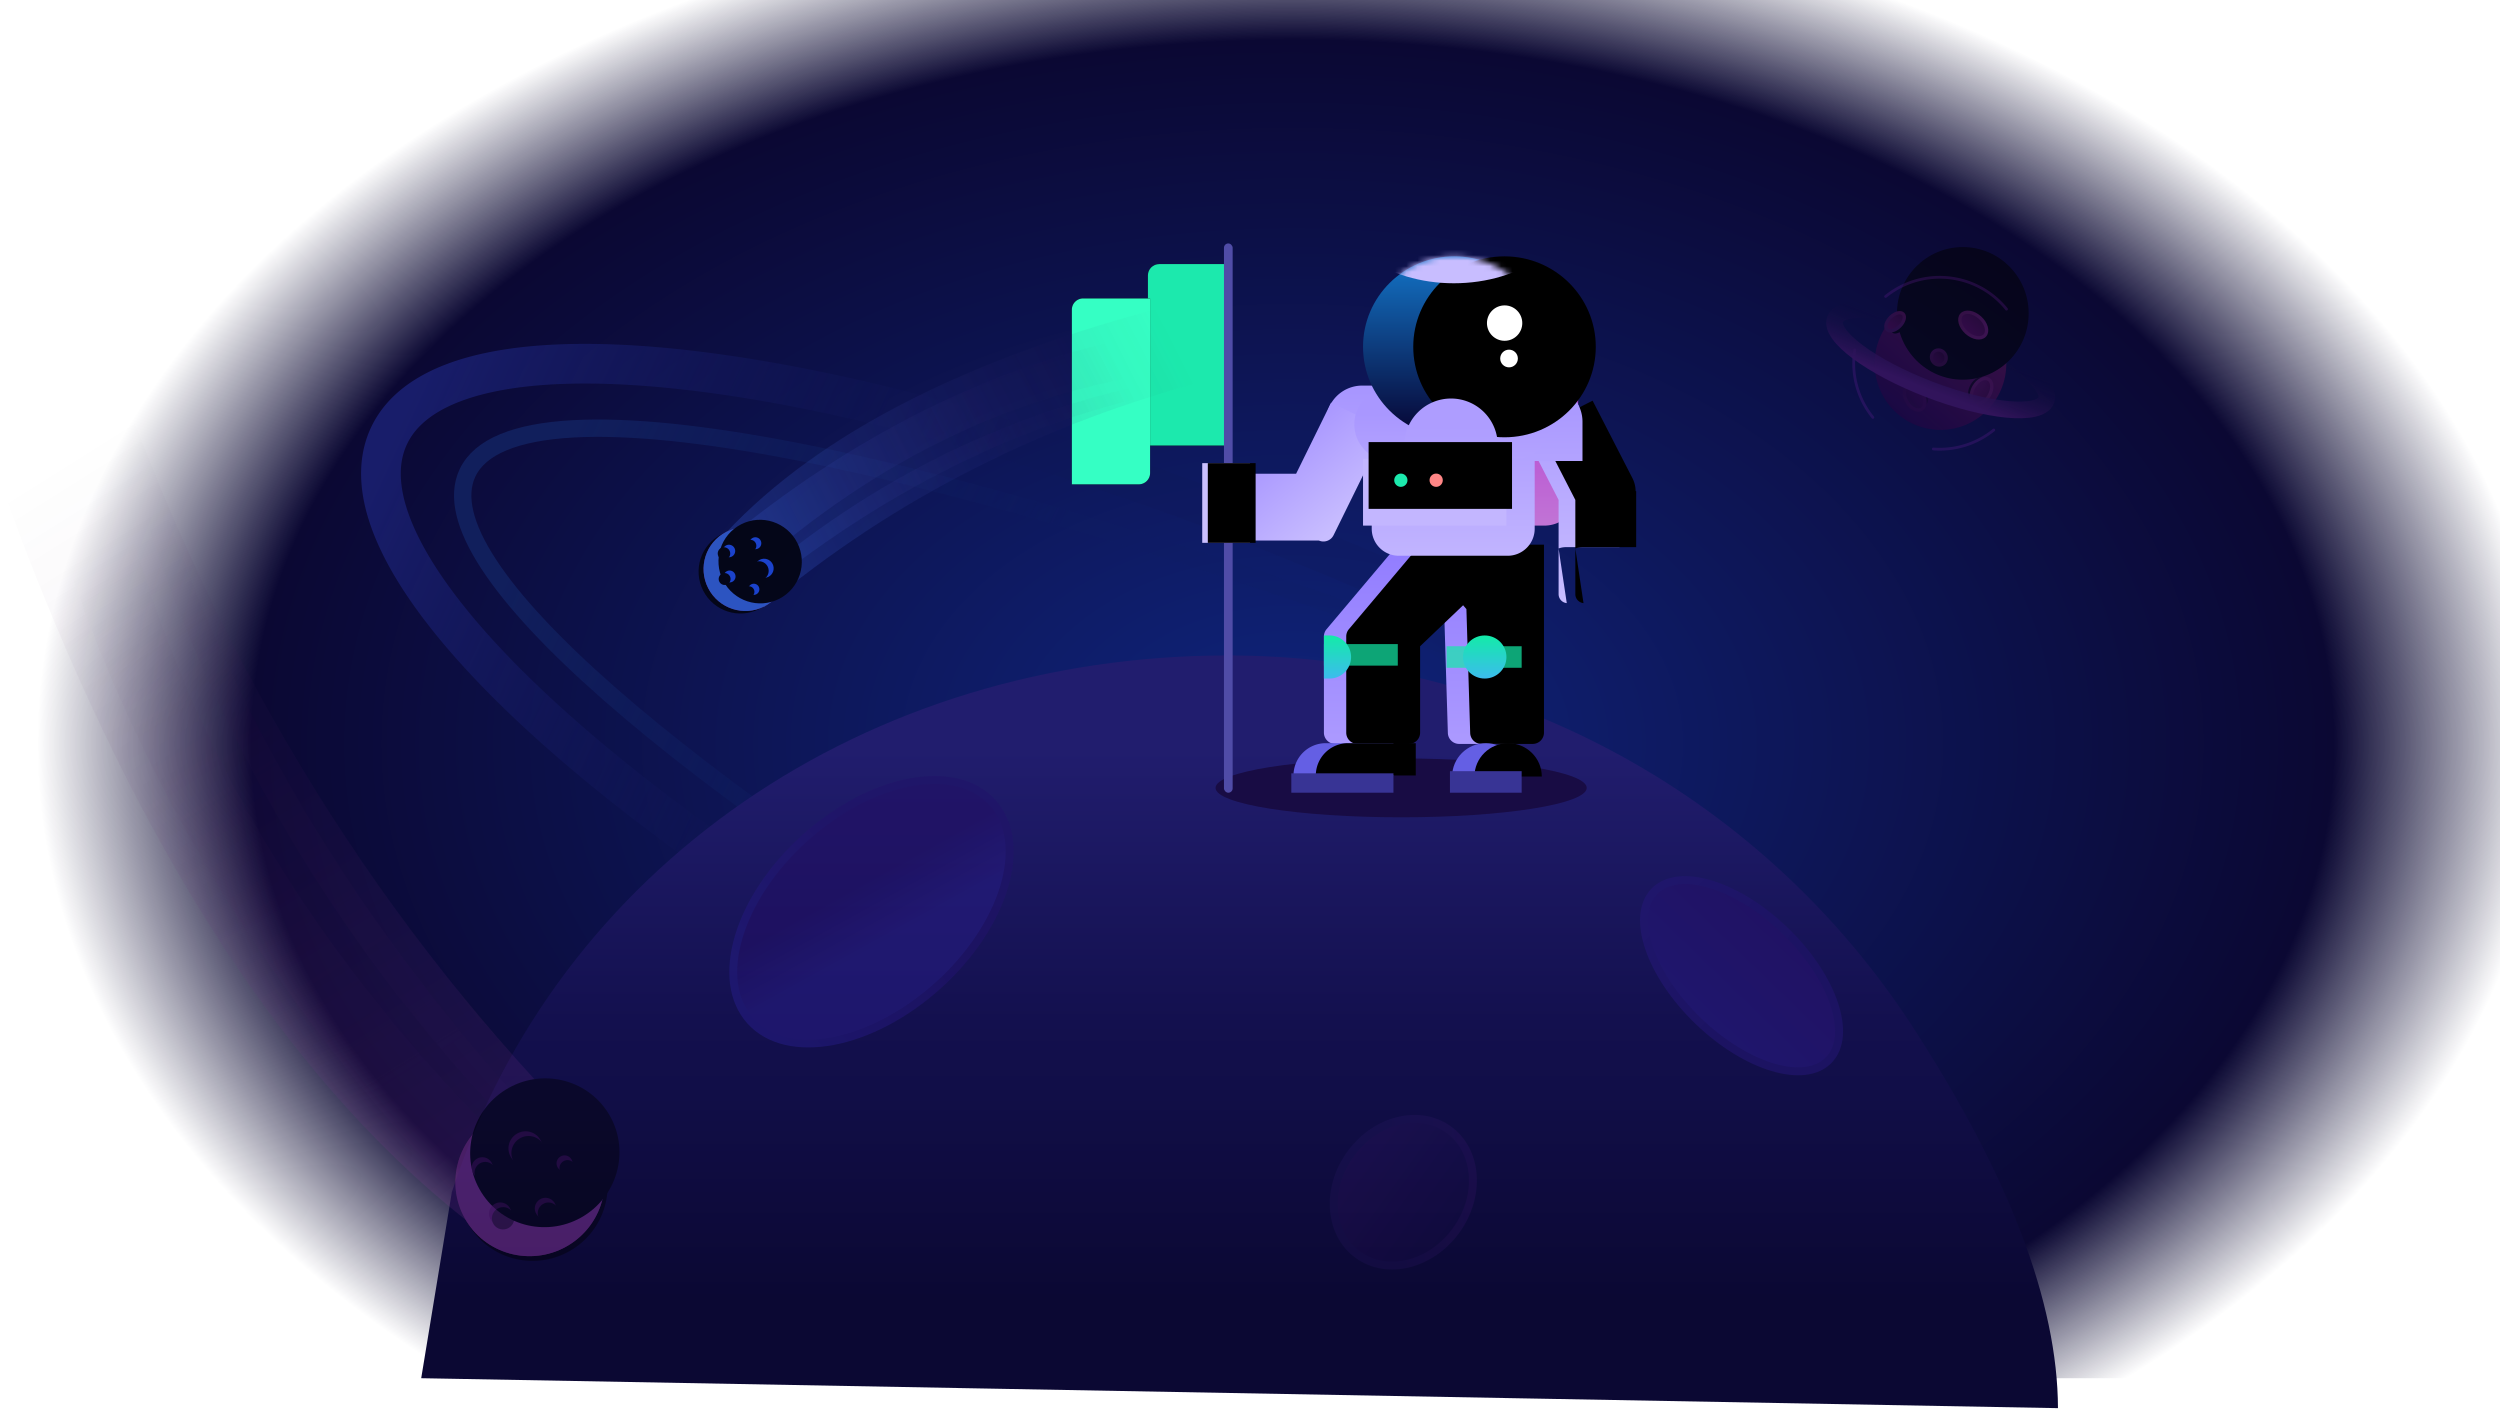 <svg xmlns="http://www.w3.org/2000/svg" xmlns:xlink="http://www.w3.org/1999/xlink" width="448" height="253" viewBox="0 0 448 253">
    <defs>
        <radialGradient id="a" cx="51.025%" cy="53.985%" r="91.943%" fx="51.025%" fy="53.985%" gradientTransform="matrix(.559 0 0 .67 .225 .178)">
            <stop offset="0%" stop-color="#0F247C"/>
            <stop offset="82.942%" stop-color="#0B0833"/>
            <stop offset="100%" stop-color="#0A082F" stop-opacity="0"/>
        </radialGradient>
        <linearGradient id="b" x1="45.498%" x2="99.214%" y1="50%" y2="50%">
            <stop offset=".005%" stop-color="#0D134F" stop-opacity=".136"/>
            <stop offset="100%" stop-color="#181D6A"/>
        </linearGradient>
        <linearGradient id="c" x1="45.922%" x2="92.783%" y1="50%" y2="50%">
            <stop offset="0%" stop-color="#0D1C61" stop-opacity=".171"/>
            <stop offset="100%" stop-color="#111F5C"/>
        </linearGradient>
        <linearGradient id="d" x1="70.652%" x2="70.652%" y1="85.461%" y2="12.049%">
            <stop offset="0%" stop-color="#0B0833"/>
            <stop offset="49.662%" stop-color="#13104E"/>
            <stop offset="100%" stop-color="#211D6E"/>
        </linearGradient>
        <linearGradient id="h" x1="38.977%" x2="50%" y1="39.22%" y2="68%">
            <stop offset="0%" stop-color="#210F66"/>
            <stop offset="100%" stop-color="#251B81"/>
        </linearGradient>
        <linearGradient id="g" x1="36.987%" x2="99.142%" y1="50%" y2="50%">
            <stop offset="0%" stop-color="#201269"/>
            <stop offset="100%" stop-color="#231B81"/>
        </linearGradient>
        <ellipse id="f" cx="212.621" cy="45.929" rx="28.497" ry="17.098"/>
        <filter id="e" width="106.7%" height="114.2%" x="-3.4%" y="-5.6%" filterUnits="objectBoundingBox">
            <feMorphology in="SourceAlpha" operator="dilate" radius="1.422" result="shadowSpreadOuter1"/>
            <feOffset dy="1" in="shadowSpreadOuter1" result="shadowOffsetOuter1"/>
            <feComposite in="shadowOffsetOuter1" in2="SourceAlpha" operator="out" result="shadowOffsetOuter1"/>
            <feColorMatrix in="shadowOffsetOuter1" values="0 0 0 0 0.094 0 0 0 0 0.045 0 0 0 0 0.268 0 0 0 1 0"/>
        </filter>
        <linearGradient id="l" x1="50%" x2="50%" y1="0%" y2="100%">
            <stop offset="0%" stop-color="#1C0E51"/>
            <stop offset="100%" stop-color="#4B1A7E"/>
        </linearGradient>
        <linearGradient id="k" x1="32.032%" x2="80.15%" y1="56.235%" y2="11.262%">
            <stop offset="0%" stop-color="#321E74"/>
            <stop offset="100%" stop-color="#4B1A7E"/>
        </linearGradient>
        <ellipse id="j" cx="117.314" cy="96.19" rx="13.136" ry="10.972"/>
        <filter id="i" width="114.6%" height="122.1%" x="-7.3%" y="-8.8%" filterUnits="objectBoundingBox">
            <feMorphology in="SourceAlpha" operator="dilate" radius="1.422" result="shadowSpreadOuter1"/>
            <feOffset dy="1" in="shadowSpreadOuter1" result="shadowOffsetOuter1"/>
            <feComposite in="shadowOffsetOuter1" in2="SourceAlpha" operator="out" result="shadowOffsetOuter1"/>
            <feColorMatrix in="shadowOffsetOuter1" values="0 0 0 0 0.047 0 0 0 0 0.022 0 0 0 0 0.142 0 0 0 1 0"/>
        </filter>
        <linearGradient id="p" x1="50%" x2="50%" y1="0%" y2="100%">
            <stop offset="0%" stop-color="#201264"/>
            <stop offset="100%" stop-color="#1F166D"/>
        </linearGradient>
        <linearGradient id="o" x1="36.987%" x2="99.142%" y1="50%" y2="50%">
            <stop offset="0%" stop-color="#1C1362"/>
            <stop offset="100%" stop-color="#1F166B"/>
        </linearGradient>
        <ellipse id="n" cx="56.702" cy="57.394" rx="21.032" ry="10.515"/>
        <filter id="m" width="109.1%" height="123%" x="-4.6%" y="-9.1%" filterUnits="objectBoundingBox">
            <feMorphology in="SourceAlpha" operator="dilate" radius="1.422" result="shadowSpreadOuter1"/>
            <feOffset dy="1" in="shadowSpreadOuter1" result="shadowOffsetOuter1"/>
            <feComposite in="shadowOffsetOuter1" in2="SourceAlpha" operator="out" result="shadowOffsetOuter1"/>
            <feColorMatrix in="shadowOffsetOuter1" values="0 0 0 0 0.094 0 0 0 0 0.059 0 0 0 0 0.298 0 0 0 1 0"/>
        </filter>
        <path id="r" d="M15.65.187h11.997v32.518H13.629V2.208c0-1.116.904-2.021 2.02-2.021z"/>
        <filter id="q" width="292.6%" height="183%" x="-96.3%" y="-41.5%" filterUnits="objectBoundingBox">
            <feOffset in="SourceAlpha" result="shadowOffsetOuter1"/>
            <feGaussianBlur in="shadowOffsetOuter1" result="shadowBlurOuter1" stdDeviation="4.5"/>
            <feColorMatrix in="shadowBlurOuter1" values="0 0 0 0 0.208 0 0 0 0 1 0 0 0 0 0.769 0 0 0 1 0"/>
        </filter>
        <path id="t" d="M2.021 6.342h11.997v31.29a2.021 2.021 0 0 1-2.021 2.02H0V8.363c0-1.115.905-2.02 2.021-2.02z"/>
        <filter id="s" width="292.6%" height="181.1%" x="-96.3%" y="-40.5%" filterUnits="objectBoundingBox">
            <feOffset in="SourceAlpha" result="shadowOffsetOuter1"/>
            <feGaussianBlur in="shadowOffsetOuter1" result="shadowBlurOuter1" stdDeviation="4.5"/>
            <feColorMatrix in="shadowBlurOuter1" values="0 0 0 0 0.208 0 0 0 0 1 0 0 0 0 0.769 0 0 0 1 0"/>
        </filter>
        <linearGradient id="u" x1="50%" x2="50%" y1="0%" y2="100%">
            <stop offset="0%" stop-color="#917CFF"/>
            <stop offset="100%" stop-color="#AC9AFF"/>
        </linearGradient>
        <path id="v" d="M57.634 54.9l-.783-.917h23.752v33.683a2.021 2.021 0 0 1-2.02 2.021H69.4a2.021 2.021 0 0 1-2.02-1.96l-.676-22.2-.59-.69-7.707 7.346v15.483a2.021 2.021 0 0 1-2.02 2.021H47.19a2.021 2.021 0 0 1-2.021-2.02v-17.24c0-.476.168-.937.476-1.302l11.99-14.224z"/>
        <filter id="w" width="106.6%" height="111.2%" x="-1.2%" y="-5.6%" filterUnits="objectBoundingBox">
            <feOffset dx="4" in="SourceAlpha" result="shadowOffsetInner1"/>
            <feComposite in="shadowOffsetInner1" in2="SourceAlpha" k2="-1" k3="1" operator="arithmetic" result="shadowInnerInner1"/>
            <feColorMatrix in="shadowInnerInner1" values="0 0 0 0 0.556 0 0 0 0 0.477 0 0 0 0 0.963 0 0 0 1 0"/>
        </filter>
        <linearGradient id="x" x1="50%" x2="50%" y1="0%" y2="100%">
            <stop offset="0%" stop-color="#13EBA8"/>
            <stop offset="100%" stop-color="#3CBCED"/>
        </linearGradient>
        <linearGradient id="y" x1="50%" x2="50%" y1="0%" y2="100%">
            <stop offset="0%" stop-color="#B238D2"/>
            <stop offset="100%" stop-color="#C174D5"/>
        </linearGradient>
        <linearGradient id="z" x1="50%" x2="50%" y1="0%" y2="100%">
            <stop offset="0%" stop-color="#AC9BFF"/>
            <stop offset="100%" stop-color="#C8BDFF"/>
        </linearGradient>
        <path id="A" d="M98.027 44.39h.099v16.03-5.993h-9.602a3.63 3.63 0 0 0-1.301.24v-8.703l-6.62-12.879 9.715-4.907 7.127 13.866c.386.752.574 1.555.582 2.347zm-9.34 20.066a1.617 1.617 0 0 1-1.464-1.61v-8.18l1.464 9.79z"/>
        <filter id="B" width="117.1%" height="108.2%" x="-8.6%" y="-4.1%" filterUnits="objectBoundingBox">
            <feOffset dx="3" in="SourceAlpha" result="shadowOffsetInner1"/>
            <feComposite in="shadowOffsetInner1" in2="SourceAlpha" k2="-1" k3="1" operator="arithmetic" result="shadowInnerInner1"/>
            <feColorMatrix in="shadowInnerInner1" values="0 0 0 0 0.624 0 0 0 0 0.552 0 0 0 0 1 0 0 0 1 0"/>
        </filter>
        <linearGradient id="C" x1="50%" x2="50%" y1="0%" y2="100%">
            <stop offset="0%" stop-color="#A795FF"/>
            <stop offset="100%" stop-color="#C1B4FF"/>
        </linearGradient>
        <linearGradient id="D" x1="40.831%" x2="87.554%" y1="24.98%" y2="73.079%">
            <stop offset="0%" stop-color="#A997FF"/>
            <stop offset="100%" stop-color="#C8BDFF"/>
        </linearGradient>
        <path id="E" d="M23.363 39.372h8.567v14.282h-8.567z"/>
        <filter id="F" width="111.7%" height="107%" x="-5.8%" y="-3.5%" filterUnits="objectBoundingBox">
            <feOffset dx="1" in="SourceAlpha" result="shadowOffsetInner1"/>
            <feComposite in="shadowOffsetInner1" in2="SourceAlpha" k2="-1" k3="1" operator="arithmetic" result="shadowInnerInner1"/>
            <feColorMatrix in="shadowInnerInner1" values="0 0 0 0 0.784 0 0 0 0 0.741 0 0 0 0 1 0 0 0 1 0"/>
        </filter>
        <linearGradient id="G" x1="81.414%" x2="81.414%" y1="36.397%" y2="100%">
            <stop offset="0%" stop-color="#AB99FF"/>
            <stop offset="100%" stop-color="#B3A3FF"/>
        </linearGradient>
        <linearGradient id="H" x1="81.414%" x2="81.414%" y1="36.397%" y2="100%">
            <stop offset="0%" stop-color="#A997FF"/>
            <stop offset="100%" stop-color="#B3A3FF"/>
        </linearGradient>
        <path id="I" d="M80.214 95.536c0-3.304-2.702-5.983-6.036-5.983-3.333 0-6.035 2.679-6.035 5.983"/>
        <filter id="J" width="133.1%" height="83.4%" x="-16.6%" y="-16.7%" filterUnits="objectBoundingBox">
            <feOffset dx="4" in="SourceAlpha" result="shadowOffsetInner1"/>
            <feComposite in="shadowOffsetInner1" in2="SourceAlpha" k2="-1" k3="1" operator="arithmetic" result="shadowInnerInner1"/>
            <feColorMatrix in="shadowInnerInner1" values="0 0 0 0 0.279 0 0 0 0 0.258 0 0 0 0 0.821 0 0 0 1 0"/>
        </filter>
        <linearGradient id="L" x1="50%" x2="50%" y1="0%" y2="98.155%">
            <stop offset="0%" stop-color="#1375C8"/>
            <stop offset="100%" stop-color="#070534"/>
        </linearGradient>
        <ellipse id="K" cx="17.095" cy="16.942" rx="16.354" ry="16.212"/>
        <filter id="M" width="127.5%" height="127.8%" x="-13.8%" y="-13.9%" filterUnits="objectBoundingBox">
            <feOffset dx="9" in="SourceAlpha" result="shadowOffsetInner1"/>
            <feComposite in="shadowOffsetInner1" in2="SourceAlpha" k2="-1" k3="1" operator="arithmetic" result="shadowInnerInner1"/>
            <feColorMatrix in="shadowInnerInner1" values="0 0 0 0 0 0 0 0 0 0 0 0 0 0 0 0 0 0 0.187 0"/>
        </filter>
        <linearGradient id="O" x1="65.723%" x2="35.544%" y1="80.062%" y2="68.466%">
            <stop offset="0%" stop-color="#C8BDFF"/>
            <stop offset="100%" stop-color="#C8BDFF"/>
        </linearGradient>
        <linearGradient id="P" x1="81.414%" x2="81.414%" y1="36.397%" y2="100%">
            <stop offset="0%" stop-color="#AE9DFF"/>
            <stop offset="100%" stop-color="#B3A3FF"/>
        </linearGradient>
        <path id="Q" d="M52.178 38.6h25.7v11.966h-25.7z"/>
        <filter id="R" width="111.7%" height="125.1%" x="-5.8%" y="-12.5%" filterUnits="objectBoundingBox">
            <feOffset dx="1" dy="-3" in="SourceAlpha" result="shadowOffsetInner1"/>
            <feComposite in="shadowOffsetInner1" in2="SourceAlpha" k2="-1" k3="1" operator="arithmetic" result="shadowInnerInner1"/>
            <feColorMatrix in="shadowInnerInner1" values="0 0 0 0 0.705 0 0 0 0 0.641 0 0 0 0 1 0 0 0 1 0"/>
        </filter>
        <path id="S" d="M45.508 89.553h12.121v5.79H39.718a5.79 5.79 0 0 1 5.79-5.79z"/>
        <filter id="T" width="122.3%" height="169.1%" x="-11.2%" y="-34.5%" filterUnits="objectBoundingBox">
            <feOffset dx="4" in="SourceAlpha" result="shadowOffsetInner1"/>
            <feComposite in="shadowOffsetInner1" in2="SourceAlpha" k2="-1" k3="1" operator="arithmetic" result="shadowInnerInner1"/>
            <feColorMatrix in="shadowInnerInner1" values="0 0 0 0 0.279 0 0 0 0 0.258 0 0 0 0 0.821 0 0 0 1 0"/>
        </filter>
        <linearGradient id="U" x1="50%" x2="50%" y1="0%" y2="100%">
            <stop offset="0%" stop-color="#13EBA8"/>
            <stop offset="100%" stop-color="#3CBCED"/>
        </linearGradient>
        <linearGradient id="V" x1="50%" x2="50%" y1="107.258%" y2="3.339%">
            <stop offset="0%" stop-color="#A53FB1"/>
            <stop offset="100%" stop-color="#2B0A3D" stop-opacity="0"/>
        </linearGradient>
        <linearGradient id="W" x1="50%" x2="50%" y1="107.258%" y2="5.841%">
            <stop offset="0%" stop-color="#A53FB1"/>
            <stop offset="100%" stop-color="#340D40" stop-opacity="0"/>
        </linearGradient>
        <linearGradient id="X" x1="50%" x2="50%" y1="107.258%" y2="5.428%">
            <stop offset="0%" stop-color="#A53FB1"/>
            <stop offset="100%" stop-color="#330D40" stop-opacity="0"/>
        </linearGradient>
        <ellipse id="Z" cx="24.6" cy="160.725" rx="13.405" ry="13.307"/>
        <filter id="Y" width="159.7%" height="160.1%" x="-29.8%" y="-26.3%" filterUnits="objectBoundingBox">
            <feOffset dy="1" in="SourceAlpha" result="shadowOffsetOuter1"/>
            <feGaussianBlur in="shadowOffsetOuter1" result="shadowBlurOuter1" stdDeviation="2.5"/>
            <feColorMatrix in="shadowBlurOuter1" values="0 0 0 0 0.647 0 0 0 0 0.247 0 0 0 0 0.694 0 0 0 1 0"/>
        </filter>
        <ellipse id="aa" cx="24.6" cy="160.725" rx="13.405" ry="13.307"/>
        <filter id="ab" width="118.7%" height="118.8%" x="-9.3%" y="-9.4%" filterUnits="objectBoundingBox">
            <feOffset dx="5" dy="-3" in="SourceAlpha" result="shadowOffsetInner1"/>
            <feComposite in="shadowOffsetInner1" in2="SourceAlpha" k2="-1" k3="1" operator="arithmetic" result="shadowInnerInner1"/>
            <feColorMatrix in="shadowInnerInner1" values="0 0 0 0 0.4 0 0 0 0 0.118 0 0 0 0 0.372 0 0 0 1 0"/>
        </filter>
        <ellipse id="ac" cx="27.09" cy="155.212" rx="3.064" ry="3.042"/>
        <filter id="ad" width="116.3%" height="116.4%" x="-8.2%" y="-8.2%" filterUnits="objectBoundingBox">
            <feOffset dy="1" in="SourceAlpha" result="shadowOffsetInner1"/>
            <feComposite in="shadowOffsetInner1" in2="SourceAlpha" k2="-1" k3="1" operator="arithmetic" result="shadowInnerInner1"/>
            <feColorMatrix in="shadowInnerInner1" values="0 0 0 0 0.45 0 0 0 0 0.082 0 0 0 0 0.415 0 0 0 1 0"/>
        </filter>
        <ellipse id="ae" cx="24.409" cy="166.238" rx="1.915" ry="1.901"/>
        <filter id="af" width="126.1%" height="126.3%" x="-13.1%" y="-13.2%" filterUnits="objectBoundingBox">
            <feOffset dy="1" in="SourceAlpha" result="shadowOffsetInner1"/>
            <feComposite in="shadowOffsetInner1" in2="SourceAlpha" k2="-1" k3="1" operator="arithmetic" result="shadowInnerInner1"/>
            <feColorMatrix in="shadowInnerInner1" values="0 0 0 0 0.45 0 0 0 0 0.082 0 0 0 0 0.415 0 0 0 1 0"/>
        </filter>
        <ellipse id="ag" cx="31.59" cy="161.201" rx="1.436" ry="1.426"/>
        <filter id="ah" width="134.8%" height="135.1%" x="-17.4%" y="-17.5%" filterUnits="objectBoundingBox">
            <feOffset dy="1" in="SourceAlpha" result="shadowOffsetInner1"/>
            <feComposite in="shadowOffsetInner1" in2="SourceAlpha" k2="-1" k3="1" operator="arithmetic" result="shadowInnerInner1"/>
            <feColorMatrix in="shadowInnerInner1" values="0 0 0 0 0.45 0 0 0 0 0.082 0 0 0 0 0.415 0 0 0 1 0"/>
        </filter>
        <ellipse id="ai" cx="18.664" cy="154.072" rx="1.915" ry="1.901"/>
        <filter id="aj" width="126.1%" height="126.3%" x="-13.1%" y="-13.2%" filterUnits="objectBoundingBox">
            <feOffset dy="1" in="SourceAlpha" result="shadowOffsetInner1"/>
            <feComposite in="shadowOffsetInner1" in2="SourceAlpha" k2="-1" k3="1" operator="arithmetic" result="shadowInnerInner1"/>
            <feColorMatrix in="shadowInnerInner1" values="0 0 0 0 0.45 0 0 0 0 0.082 0 0 0 0 0.415 0 0 0 1 0"/>
        </filter>
        <ellipse id="ak" cx="17.036" cy="162.722" rx="2.011" ry="1.996"/>
        <filter id="al" width="124.9%" height="125%" x="-12.4%" y="-12.5%" filterUnits="objectBoundingBox">
            <feOffset dy="1" in="SourceAlpha" result="shadowOffsetInner1"/>
            <feComposite in="shadowOffsetInner1" in2="SourceAlpha" k2="-1" k3="1" operator="arithmetic" result="shadowInnerInner1"/>
            <feColorMatrix in="shadowInnerInner1" values="0 0 0 0 0.45 0 0 0 0 0.082 0 0 0 0 0.415 0 0 0 1 0"/>
        </filter>
        <linearGradient id="am" x1="50%" x2="50%" y1="107.258%" y2="3.339%">
            <stop offset="0%" stop-color="#396EEF"/>
            <stop offset="100%" stop-color="#2B0A3D" stop-opacity="0"/>
        </linearGradient>
        <linearGradient id="an" x1="50%" x2="50%" y1="107.258%" y2="5.841%">
            <stop offset="0%" stop-color="#396EEF"/>
            <stop offset="100%" stop-color="#340D40" stop-opacity="0"/>
        </linearGradient>
        <linearGradient id="ao" x1="50%" x2="50%" y1="107.258%" y2="5.428%">
            <stop offset="0%" stop-color="#396EEF"/>
            <stop offset="100%" stop-color="#330D40" stop-opacity="0"/>
        </linearGradient>
        <ellipse id="aq" cx="13.759" cy="90.104" rx="7.498" ry="7.46"/>
        <filter id="ap" width="166.7%" height="167%" x="-33.3%" y="-26.8%" filterUnits="objectBoundingBox">
            <feOffset dy="1" in="SourceAlpha" result="shadowOffsetOuter1"/>
            <feGaussianBlur in="shadowOffsetOuter1" result="shadowBlurOuter1" stdDeviation="1.5"/>
            <feColorMatrix in="shadowBlurOuter1" values="0 0 0 0 0.224 0 0 0 0 0.431 0 0 0 0 0.937 0 0 0 1 0"/>
        </filter>
        <ellipse id="ar" cx="13.759" cy="90.104" rx="7.498" ry="7.46"/>
        <filter id="as" height="120.1%" y="-10.1%" filterUnits="objectBoundingBox">
            <feOffset dy="-3" in="SourceAlpha" result="shadowOffsetInner1"/>
            <feComposite in="shadowOffsetInner1" in2="SourceAlpha" k2="-1" k3="1" operator="arithmetic" result="shadowInnerInner1"/>
            <feColorMatrix in="shadowInnerInner1" values="0 0 0 0 0.13 0 0 0 0 0.29 0 0 0 0 0.677 0 0 0 1 0"/>
        </filter>
        <ellipse id="at" cx="15.152" cy="87.013" rx="1.714" ry="1.705"/>
        <filter id="au" width="129.2%" height="129.3%" x="-14.6%" y="-14.7%" filterUnits="objectBoundingBox">
            <feOffset dy="1" in="SourceAlpha" result="shadowOffsetInner1"/>
            <feComposite in="shadowOffsetInner1" in2="SourceAlpha" k2="-1" k3="1" operator="arithmetic" result="shadowInnerInner1"/>
            <feColorMatrix in="shadowInnerInner1" values="0 0 0 0 0.32 0 0 0 0 0.267 0 0 0 0 0.991 0 0 0 1 0"/>
        </filter>
        <ellipse id="av" cx="13.652" cy="93.194" rx="1.071" ry="1.066"/>
        <filter id="aw" width="146.7%" height="146.9%" x="-23.3%" y="-23.5%" filterUnits="objectBoundingBox">
            <feOffset dy="1" in="SourceAlpha" result="shadowOffsetInner1"/>
            <feComposite in="shadowOffsetInner1" in2="SourceAlpha" k2="-1" k3="1" operator="arithmetic" result="shadowInnerInner1"/>
            <feColorMatrix in="shadowInnerInner1" values="0 0 0 0 0.32 0 0 0 0 0.267 0 0 0 0 0.991 0 0 0 1 0"/>
        </filter>
        <ellipse id="ax" cx="17.669" cy="90.37" rx="1" ry="1"/>
        <filter id="ay" width="162.2%" height="162.6%" x="-31.1%" y="-31.3%" filterUnits="objectBoundingBox">
            <feOffset dy="1" in="SourceAlpha" result="shadowOffsetInner1"/>
            <feComposite in="shadowOffsetInner1" in2="SourceAlpha" k2="-1" k3="1" operator="arithmetic" result="shadowInnerInner1"/>
            <feColorMatrix in="shadowInnerInner1" values="0 0 0 0 0.32 0 0 0 0 0.267 0 0 0 0 0.991 0 0 0 1 0"/>
        </filter>
        <ellipse id="az" cx="10.439" cy="86.374" rx="1.071" ry="1.066"/>
        <filter id="aA" width="146.7%" height="146.9%" x="-23.3%" y="-23.5%" filterUnits="objectBoundingBox">
            <feOffset dy="1" in="SourceAlpha" result="shadowOffsetInner1"/>
            <feComposite in="shadowOffsetInner1" in2="SourceAlpha" k2="-1" k3="1" operator="arithmetic" result="shadowInnerInner1"/>
            <feColorMatrix in="shadowInnerInner1" values="0 0 0 0 0.32 0 0 0 0 0.267 0 0 0 0 0.991 0 0 0 1 0"/>
        </filter>
        <ellipse id="aB" cx="9.529" cy="91.223" rx="1.125" ry="1.119"/>
        <filter id="aC" width="144.5%" height="144.7%" x="-22.2%" y="-22.3%" filterUnits="objectBoundingBox">
            <feOffset dy="1" in="SourceAlpha" result="shadowOffsetInner1"/>
            <feComposite in="shadowOffsetInner1" in2="SourceAlpha" k2="-1" k3="1" operator="arithmetic" result="shadowInnerInner1"/>
            <feColorMatrix in="shadowInnerInner1" values="0 0 0 0 0.32 0 0 0 0 0.267 0 0 0 0 0.991 0 0 0 1 0"/>
        </filter>
        <linearGradient id="aD" x1="23.34%" x2="90.614%" y1="100%" y2="22.332%">
            <stop offset="0%" stop-color="#250040"/>
            <stop offset="100%" stop-color="#631450"/>
        </linearGradient>
        <ellipse id="aE" cx="21.876" cy="21.817" rx="11.8" ry="11.883"/>
        <filter id="aF" width="138.1%" height="137.9%" x="-19.1%" y="-18.9%" filterUnits="objectBoundingBox">
            <feOffset dx="4" dy="-9" in="SourceAlpha" result="shadowOffsetInner1"/>
            <feComposite in="shadowOffsetInner1" in2="SourceAlpha" k2="-1" k3="1" operator="arithmetic" result="shadowInnerInner1"/>
            <feColorMatrix in="shadowInnerInner1" values="0 0 0 0 0 0 0 0 0 0 0 0 0 0 0 0 0 0 0.199 0"/>
        </filter>
        <linearGradient id="aJ" x1="50%" x2="50%" y1="0%" y2="100%">
            <stop offset="0%" stop-color="#420A3C"/>
            <stop offset="97.107%" stop-color="#580B55"/>
        </linearGradient>
        <linearGradient id="aI" x1="82.562%" x2="0%" y1="54.016%" y2="50%">
            <stop offset="0%" stop-color="#6A1B64"/>
            <stop offset="100%" stop-color="#5C1550"/>
        </linearGradient>
        <ellipse id="aH" cx="27.743" cy="14.91" rx="2.496" ry="1.499"/>
        <filter id="aG" width="144%" height="206.7%" x="-22%" y="-36.7%" filterUnits="objectBoundingBox">
            <feMorphology in="SourceAlpha" operator="dilate" radius=".599" result="shadowSpreadOuter1"/>
            <feOffset dy="1" in="shadowSpreadOuter1" result="shadowOffsetOuter1"/>
            <feComposite in="shadowOffsetOuter1" in2="SourceAlpha" operator="out" result="shadowOffsetOuter1"/>
            <feColorMatrix in="shadowOffsetOuter1" values="0 0 0 0 0.226 0 0 0 0 0.028 0 0 0 0 0.217 0 0 0 1 0"/>
        </filter>
        <linearGradient id="aN" x1="50%" x2="50%" y1="0%" y2="97.107%">
            <stop offset="0%" stop-color="#420A3C"/>
            <stop offset="100%" stop-color="#580B55"/>
        </linearGradient>
        <linearGradient id="aM" x1="36.987%" x2="98.74%" y1="50%" y2="50%">
            <stop offset="0%" stop-color="#6A1B64"/>
            <stop offset="100%" stop-color="#5C1550"/>
        </linearGradient>
        <ellipse id="aL" cx="29.243" cy="26.74" rx="2.144" ry="1.282"/>
        <filter id="aK" width="151.3%" height="224.7%" x="-25.6%" y="-42.9%" filterUnits="objectBoundingBox">
            <feMorphology in="SourceAlpha" operator="dilate" radius=".599" result="shadowSpreadOuter1"/>
            <feOffset dy="1" in="shadowSpreadOuter1" result="shadowOffsetOuter1"/>
            <feComposite in="shadowOffsetOuter1" in2="SourceAlpha" operator="out" result="shadowOffsetOuter1"/>
            <feColorMatrix in="shadowOffsetOuter1" values="0 0 0 0 0.226 0 0 0 0 0.028 0 0 0 0 0.217 0 0 0 1 0"/>
        </filter>
        <linearGradient id="aR" x1="50%" x2="50%" y1="97.107%" y2="0%">
            <stop offset="0%" stop-color="#390333"/>
            <stop offset="100%" stop-color="#570755"/>
        </linearGradient>
        <linearGradient id="aQ" x1="36.987%" x2="98.74%" y1="50%" y2="50%">
            <stop offset="0%" stop-color="#500F4B"/>
            <stop offset="100%" stop-color="#580E59"/>
        </linearGradient>
        <ellipse id="aP" cx="21.579" cy="20.723" rx="1.071" ry="1"/>
        <filter id="aO" width="202.6%" height="261.5%" x="-51.3%" y="-106%" filterUnits="objectBoundingBox">
            <feMorphology in="SourceAlpha" operator="dilate" radius=".599" result="shadowSpreadOuter1"/>
            <feOffset dy="-1" in="shadowSpreadOuter1" result="shadowOffsetOuter1"/>
            <feComposite in="shadowOffsetOuter1" in2="SourceAlpha" operator="out" result="shadowOffsetOuter1"/>
            <feColorMatrix in="shadowOffsetOuter1" values="0 0 0 0 0.226 0 0 0 0 0.028 0 0 0 0 0.217 0 0 0 1 0"/>
        </filter>
        <linearGradient id="aV" x1="50%" x2="50%" y1="0%" y2="97.107%">
            <stop offset="0%" stop-color="#270623"/>
            <stop offset="98.435%" stop-color="#4C084A"/>
        </linearGradient>
        <linearGradient id="aU" x1="36.987%" x2="98.74%" y1="50%" y2="50%">
            <stop offset="0%" stop-color="#520A4D"/>
            <stop offset="100%" stop-color="#3F0E37"/>
        </linearGradient>
        <ellipse id="aT" cx="17.247" cy="27.901" rx="2.144" ry="1.282"/>
        <filter id="aS" width="151.3%" height="224.7%" x="-25.6%" y="-42.9%" filterUnits="objectBoundingBox">
            <feMorphology in="SourceAlpha" operator="dilate" radius=".599" result="shadowSpreadOuter1"/>
            <feOffset dy="1" in="shadowSpreadOuter1" result="shadowOffsetOuter1"/>
            <feComposite in="shadowOffsetOuter1" in2="SourceAlpha" operator="out" result="shadowOffsetOuter1"/>
            <feColorMatrix in="shadowOffsetOuter1" values="0 0 0 0 0.226 0 0 0 0 0.028 0 0 0 0 0.217 0 0 0 1 0"/>
        </filter>
        <linearGradient id="aZ" x1="98.554%" x2="1.446%" y1="48.554%" y2="48.554%">
            <stop offset="0%" stop-color="#3B0835"/>
            <stop offset="100%" stop-color="#540952"/>
        </linearGradient>
        <linearGradient id="aY" x1="36.987%" x2="98.74%" y1="50%" y2="50%">
            <stop offset="0%" stop-color="#451052"/>
            <stop offset="100%" stop-color="#56114A"/>
        </linearGradient>
        <ellipse id="aX" cx="13.744" cy="14.322" rx="1.712" ry="1"/>
        <filter id="aW" width="164.2%" height="286.7%" x="-32.1%" y="-64.2%" filterUnits="objectBoundingBox">
            <feMorphology in="SourceAlpha" operator="dilate" radius=".599" result="shadowSpreadOuter1"/>
            <feOffset dy="1" in="shadowSpreadOuter1" result="shadowOffsetOuter1"/>
            <feComposite in="shadowOffsetOuter1" in2="SourceAlpha" operator="out" result="shadowOffsetOuter1"/>
            <feColorMatrix in="shadowOffsetOuter1" values="0 0 0 0 0.226 0 0 0 0 0.028 0 0 0 0 0.217 0 0 0 1 0"/>
        </filter>
        <linearGradient id="ba" x1="50%" x2="50%" y1="15.809%" y2="100%">
            <stop offset="0%" stop-color="#110B37" stop-opacity="0"/>
            <stop offset="100%" stop-color="#561A74"/>
        </linearGradient>
    </defs>
    <g fill="none" fill-rule="evenodd">
        <path fill="url(#a)" d="M18.294 0H460v246.975H18.294z" transform="translate(-12)"/>
        <g transform="translate(-12 30.009)">
            <path stroke="url(#b)" stroke-width="7.11" d="M72.665 136.86c75.194-6.732 129.412-26.176 129.368-49.212-.047-25.12-64.597-46.204-150.448-51.27a677.014 677.014 0 0 0-38.583-1.158" transform="scale(-1 1) rotate(-25 -28.992 707.805)"/>
            <path stroke="url(#c)" stroke-width="3.11" d="M68.93 136.86c86.874-8.9 144.669-24.868 144.612-43.148-.066-21.042-76.771-39.191-186.181-47.094" transform="scale(-1 1) rotate(-25 -28.992 771.845)"/>
            <path fill="url(#d)" d="M293.307 129.52l-5.486-33.33C268.906 37.9 213.643 0 148.721 0 97.261 0 52.024 26.493 26.057 66.51 8.745 93.186.06 115.98 0 134.886" transform="matrix(-1 0 0 1 380.787 87.446)"/>
            <g opacity=".598" transform="scale(-1 1) rotate(42 -91.675 -406.34)">
                <use fill="#000" filter="url(#e)" xlink:href="#f"/>
                <ellipse cx="212.621" cy="45.929" fill="url(#h)" stroke="url(#g)" stroke-width="1.422" rx="29.208" ry="17.809"/>
            </g>
            <g opacity=".172" transform="scale(1 -1) rotate(54 464.988 99.703)">
                <use fill="#000" filter="url(#i)" xlink:href="#j"/>
                <ellipse cx="117.314" cy="96.19" fill="url(#l)" stroke="url(#k)" stroke-width="1.422" rx="13.847" ry="11.683"/>
            </g>
            <g transform="scale(-1 1) rotate(-44 -25.473 572.357)">
                <use fill="#000" filter="url(#m)" xlink:href="#n"/>
                <ellipse cx="56.702" cy="57.394" fill="url(#p)" stroke="url(#o)" stroke-width="1.422" rx="21.743" ry="11.226"/>
            </g>
            <ellipse cx="263.084" cy="111.178" fill="#180C44" rx="33.257" ry="5.274"/>
            <g transform="translate(204.077 13.614)">
                <g transform="translate(0 3.516)">
                    <use fill="#000" filter="url(#q)" xlink:href="#r"/>
                    <use fill="#1CE9AD" xlink:href="#r"/>
                </g>
                <g transform="translate(0 3.516)">
                    <use fill="#000" filter="url(#s)" xlink:href="#t"/>
                    <use fill="#35FFC4" xlink:href="#t"/>
                </g>
                <use fill="url(#u)" xlink:href="#v"/>
                <use fill="#000" filter="url(#w)" xlink:href="#v"/>
                <path fill="#13EBA8" fill-opacity=".7" d="M67.151 72.183h13.453v3.86H67.151z"/>
                <path fill="#13EBA8" fill-opacity=".701" d="M45.169 71.797h13.239v3.86H45.169z"/>
                <ellipse cx="73.984" cy="74.113" fill="url(#x)" rx="3.894" ry="3.86"/>
                <path fill="url(#y)" d="M76.32 19.686h8.344a6.063 6.063 0 0 1 6.063 6.063v18.755a6.063 6.063 0 0 1-6.063 6.063H76.32v-30.88z"/>
                <use fill="url(#z)" xlink:href="#A"/>
                <use fill="#000" filter="url(#B)" xlink:href="#A"/>
                <path fill="url(#C)" d="M82.94 38.986V51.12a4.85 4.85 0 0 1-4.85 4.85H58.585a4.85 4.85 0 0 1-4.85-4.85V38.986h-8.178v-7.043a6.467 6.467 0 0 1 6.468-6.467h33.013a6.467 6.467 0 0 1 6.467 6.467v7.043H82.94z"/>
                <path fill="url(#D)" d="M40.185 41.273l6.27-12.743 9.8 4.738-9.356 19.015a2.021 2.021 0 0 1-2.632.956H26.478V41.273h13.707z"/>
                <rect width="1.558" height="98.431" x="27.257" fill="#504CA7" rx=".779"/>
                <use fill="#CBC0FF" xlink:href="#E"/>
                <use fill="#000" filter="url(#F)" xlink:href="#E"/>
                <path fill="url(#G)" d="M76.295 25.862h2.976a6.37 6.37 0 1 1 0 12.738h-2.976V25.862z"/>
                <path fill="url(#H)" d="M50.62 25.862h2.784a6.562 6.562 0 0 1 0 13.124H50.62V25.862z" transform="matrix(-1 0 0 1 110.586 0)"/>
                <use fill="#645FE4" xlink:href="#I"/>
                <use fill="#000" filter="url(#J)" xlink:href="#I"/>
                <g transform="translate(51.437 1.586)">
                    <mask id="N" fill="#fff">
                        <use xlink:href="#K"/>
                    </mask>
                    <use fill="url(#L)" xlink:href="#K"/>
                    <use fill="#000" filter="url(#M)" xlink:href="#K"/>
                    <ellipse cx="26.114" cy="12.69" fill="#FFF" mask="url(#N)" rx="3.165" ry="3.172"/>
                    <ellipse cx="26.905" cy="19.035" fill="#FFF" mask="url(#N)" rx="1.583" ry="1.586"/>
                    <ellipse cx="17.014" cy="-9.914" fill="url(#O)" mask="url(#N)" rx="21.762" ry="15.466"/>
                </g>
                <path fill="url(#P)" d="M67.948 27.792a8.372 8.372 0 0 1 8.372 8.372v4.752H59.576v-4.752a8.372 8.372 0 0 1 8.372-8.372z"/>
                <use fill="#C3B6FF" xlink:href="#Q"/>
                <use fill="#000" filter="url(#R)" xlink:href="#Q"/>
                <ellipse cx="58.955" cy="42.432" fill="#1CE9AD" rx="1.187" ry="1.19"/>
                <ellipse cx="65.285" cy="42.432" fill="#FF8686" rx="1.187" ry="1.19"/>
                <g>
                    <use fill="#645FE4" xlink:href="#S"/>
                    <use fill="#000" filter="url(#T)" xlink:href="#S"/>
                </g>
                <path fill="#383495" d="M39.328 94.957h18.301v3.474H39.328zM67.753 94.571h12.85v3.86h-12.85z"/>
                <path fill="url(#U)" d="M45.169 70.253h1.007a3.86 3.86 0 0 1 0 7.72H45.17v-7.72z"/>
            </g>
            <g opacity=".398">
                <g opacity=".411">
                    <path fill="url(#V)" d="M11.123 0h26.81c-11.805 54-12.269 107.59 0 160.719h-26.81C-3.81 119.465-3.605 65.723 11.123 0z" transform="rotate(-32 102.68 27.034)"/>
                    <path fill="url(#W)" d="M14.57 15.733h13.404c-16.783 51.047-14.262 101.664 0 152.02H14.57C2.66 117.19 1.026 66.532 14.57 15.733z" transform="rotate(-32 102.68 27.034)"/>
                    <path fill="url(#X)" d="M30.847 15.923h3.83c-13.096 49.147-12.038 99.944 0 152.02h-3.83c-13.994-52.158-13.63-102.793 0-152.02z" transform="rotate(-32 102.68 27.034)"/>
                </g>
                <g transform="rotate(-32 102.47 27.593)">
                    <use fill="#000" filter="url(#Y)" xlink:href="#Z"/>
                    <use fill="#71296A" xlink:href="#Z"/>
                </g>
                <g transform="rotate(-32 102.47 27.593)">
                    <use fill="#A53FB1" xlink:href="#aa"/>
                    <use fill="#000" filter="url(#ab)" xlink:href="#aa"/>
                </g>
                <g opacity=".483" transform="rotate(-32 102.47 27.593)">
                    <use fill="#80128B" xlink:href="#ac"/>
                    <use fill="#000" filter="url(#ad)" xlink:href="#ac"/>
                </g>
                <g opacity=".483" transform="rotate(-32 102.47 27.593)">
                    <use fill="#80128B" xlink:href="#ae"/>
                    <use fill="#000" filter="url(#af)" xlink:href="#ae"/>
                </g>
                <g opacity=".483" transform="rotate(-32 102.47 27.593)">
                    <use fill="#80128B" xlink:href="#ag"/>
                    <use fill="#000" filter="url(#ah)" xlink:href="#ag"/>
                </g>
                <g opacity=".483" transform="rotate(-32 102.47 27.593)">
                    <use fill="#80128B" xlink:href="#ai"/>
                    <use fill="#000" filter="url(#aj)" xlink:href="#ai"/>
                </g>
                <g opacity=".483" transform="rotate(-32 102.47 27.593)">
                    <use fill="#80128B" xlink:href="#ak"/>
                    <use fill="#000" filter="url(#al)" xlink:href="#ak"/>
                </g>
            </g>
            <g opacity=".704">
                <path fill="url(#am)" d="M6.369.11h14.995c-6.602 30.273-6.861 60.316 0 90.1H6.37c-8.352-23.127-8.238-53.255 0-90.1z" opacity=".411" transform="rotate(63 94.433 188.575)"/>
                <path fill="url(#an)" d="M8.297 8.93h7.498c-9.388 28.618-7.978 56.994 0 85.223H8.297c-6.66-28.345-7.575-56.745 0-85.223z" opacity=".411" transform="rotate(63 94.433 188.575)"/>
                <path fill="url(#ao)" d="M17.401 9.037h2.142c-7.325 27.552-6.733 56.029 0 85.223h-2.142c-7.827-29.24-7.623-57.626 0-85.223z" opacity=".411" transform="rotate(63 94.433 188.575)"/>
                <g transform="rotate(63 94.433 188.575)">
                    <use fill="#000" filter="url(#ap)" xlink:href="#aq"/>
                    <use fill="#71296A" xlink:href="#aq"/>
                </g>
                <g transform="rotate(63 94.433 188.575)">
                    <use fill="#396EEF" xlink:href="#ar"/>
                    <use fill="#000" filter="url(#as)" xlink:href="#ar"/>
                </g>
                <g transform="rotate(63 94.433 188.575)">
                    <use fill="#2055FF" xlink:href="#at"/>
                    <use fill="#000" filter="url(#au)" xlink:href="#at"/>
                </g>
                <g transform="rotate(63 94.433 188.575)">
                    <use fill="#2055FF" xlink:href="#av"/>
                    <use fill="#000" filter="url(#aw)" xlink:href="#av"/>
                </g>
                <g transform="rotate(63 94.433 188.575)">
                    <use fill="#2055FF" xlink:href="#ax"/>
                    <use fill="#000" filter="url(#ay)" xlink:href="#ax"/>
                </g>
                <g transform="rotate(63 94.433 188.575)">
                    <use fill="#2055FF" xlink:href="#az"/>
                    <use fill="#000" filter="url(#aA)" xlink:href="#az"/>
                </g>
                <g transform="rotate(63 94.433 188.575)">
                    <use fill="#2055FF" xlink:href="#aB"/>
                    <use fill="#000" filter="url(#aC)" xlink:href="#aB"/>
                </g>
            </g>
            <g opacity=".498" transform="translate(337.859 13.332)">
                <use fill="url(#aD)" xlink:href="#aE"/>
                <use fill="#000" filter="url(#aF)" xlink:href="#aE"/>
                <path stroke="#AF2CD8" stroke-linecap="round" stroke-width=".5" d="M33.709 12.056a15.326 15.326 0 0 0-8.934-5.404A15.384 15.384 0 0 0 12.043 9.79M6.52 19.344a15.352 15.352 0 0 0 3.237 12.108m10.84 5.663a15.364 15.364 0 0 0 10.826-3.395" opacity=".305"/>
                <g transform="rotate(42 27.743 14.91)">
                    <use fill="#000" filter="url(#aG)" xlink:href="#aH"/>
                    <ellipse cx="27.743" cy="14.91" fill="url(#aJ)" stroke="url(#aI)" stroke-width=".599" rx="2.795" ry="1.798"/>
                </g>
                <g opacity=".705" transform="rotate(120 29.243 26.74)">
                    <use fill="#000" filter="url(#aK)" xlink:href="#aL"/>
                    <ellipse cx="29.243" cy="26.74" fill="url(#aN)" stroke="url(#aM)" stroke-width=".599" rx="2.443" ry="1.581"/>
                </g>
                <g opacity=".759" transform="rotate(-126 21.579 20.723)">
                    <use fill="#000" filter="url(#aO)" xlink:href="#aP"/>
                    <ellipse cx="21.579" cy="20.723" fill="url(#aR)" stroke="url(#aQ)" stroke-width=".599" rx="1.371" ry="1.289"/>
                </g>
                <g opacity=".303" transform="rotate(-121 17.247 27.9)">
                    <use fill="#000" filter="url(#aS)" xlink:href="#aT"/>
                    <ellipse cx="17.247" cy="27.901" fill="url(#aV)" stroke="url(#aU)" stroke-width=".599" rx="2.443" ry="1.581"/>
                </g>
                <g transform="rotate(-44 13.744 14.322)">
                    <use fill="#000" filter="url(#aW)" xlink:href="#aX"/>
                    <ellipse cx="13.744" cy="14.322" fill="url(#aZ)" stroke="url(#aY)" stroke-width=".599" rx="2.011" ry="1.156"/>
                </g>
                <ellipse cx="21.912" cy="21.119" stroke="url(#ba)" stroke-width="2.994" rx="20.257" ry="5.696" transform="rotate(21 21.912 21.12)"/>
            </g>
        </g>
    </g>
</svg>
